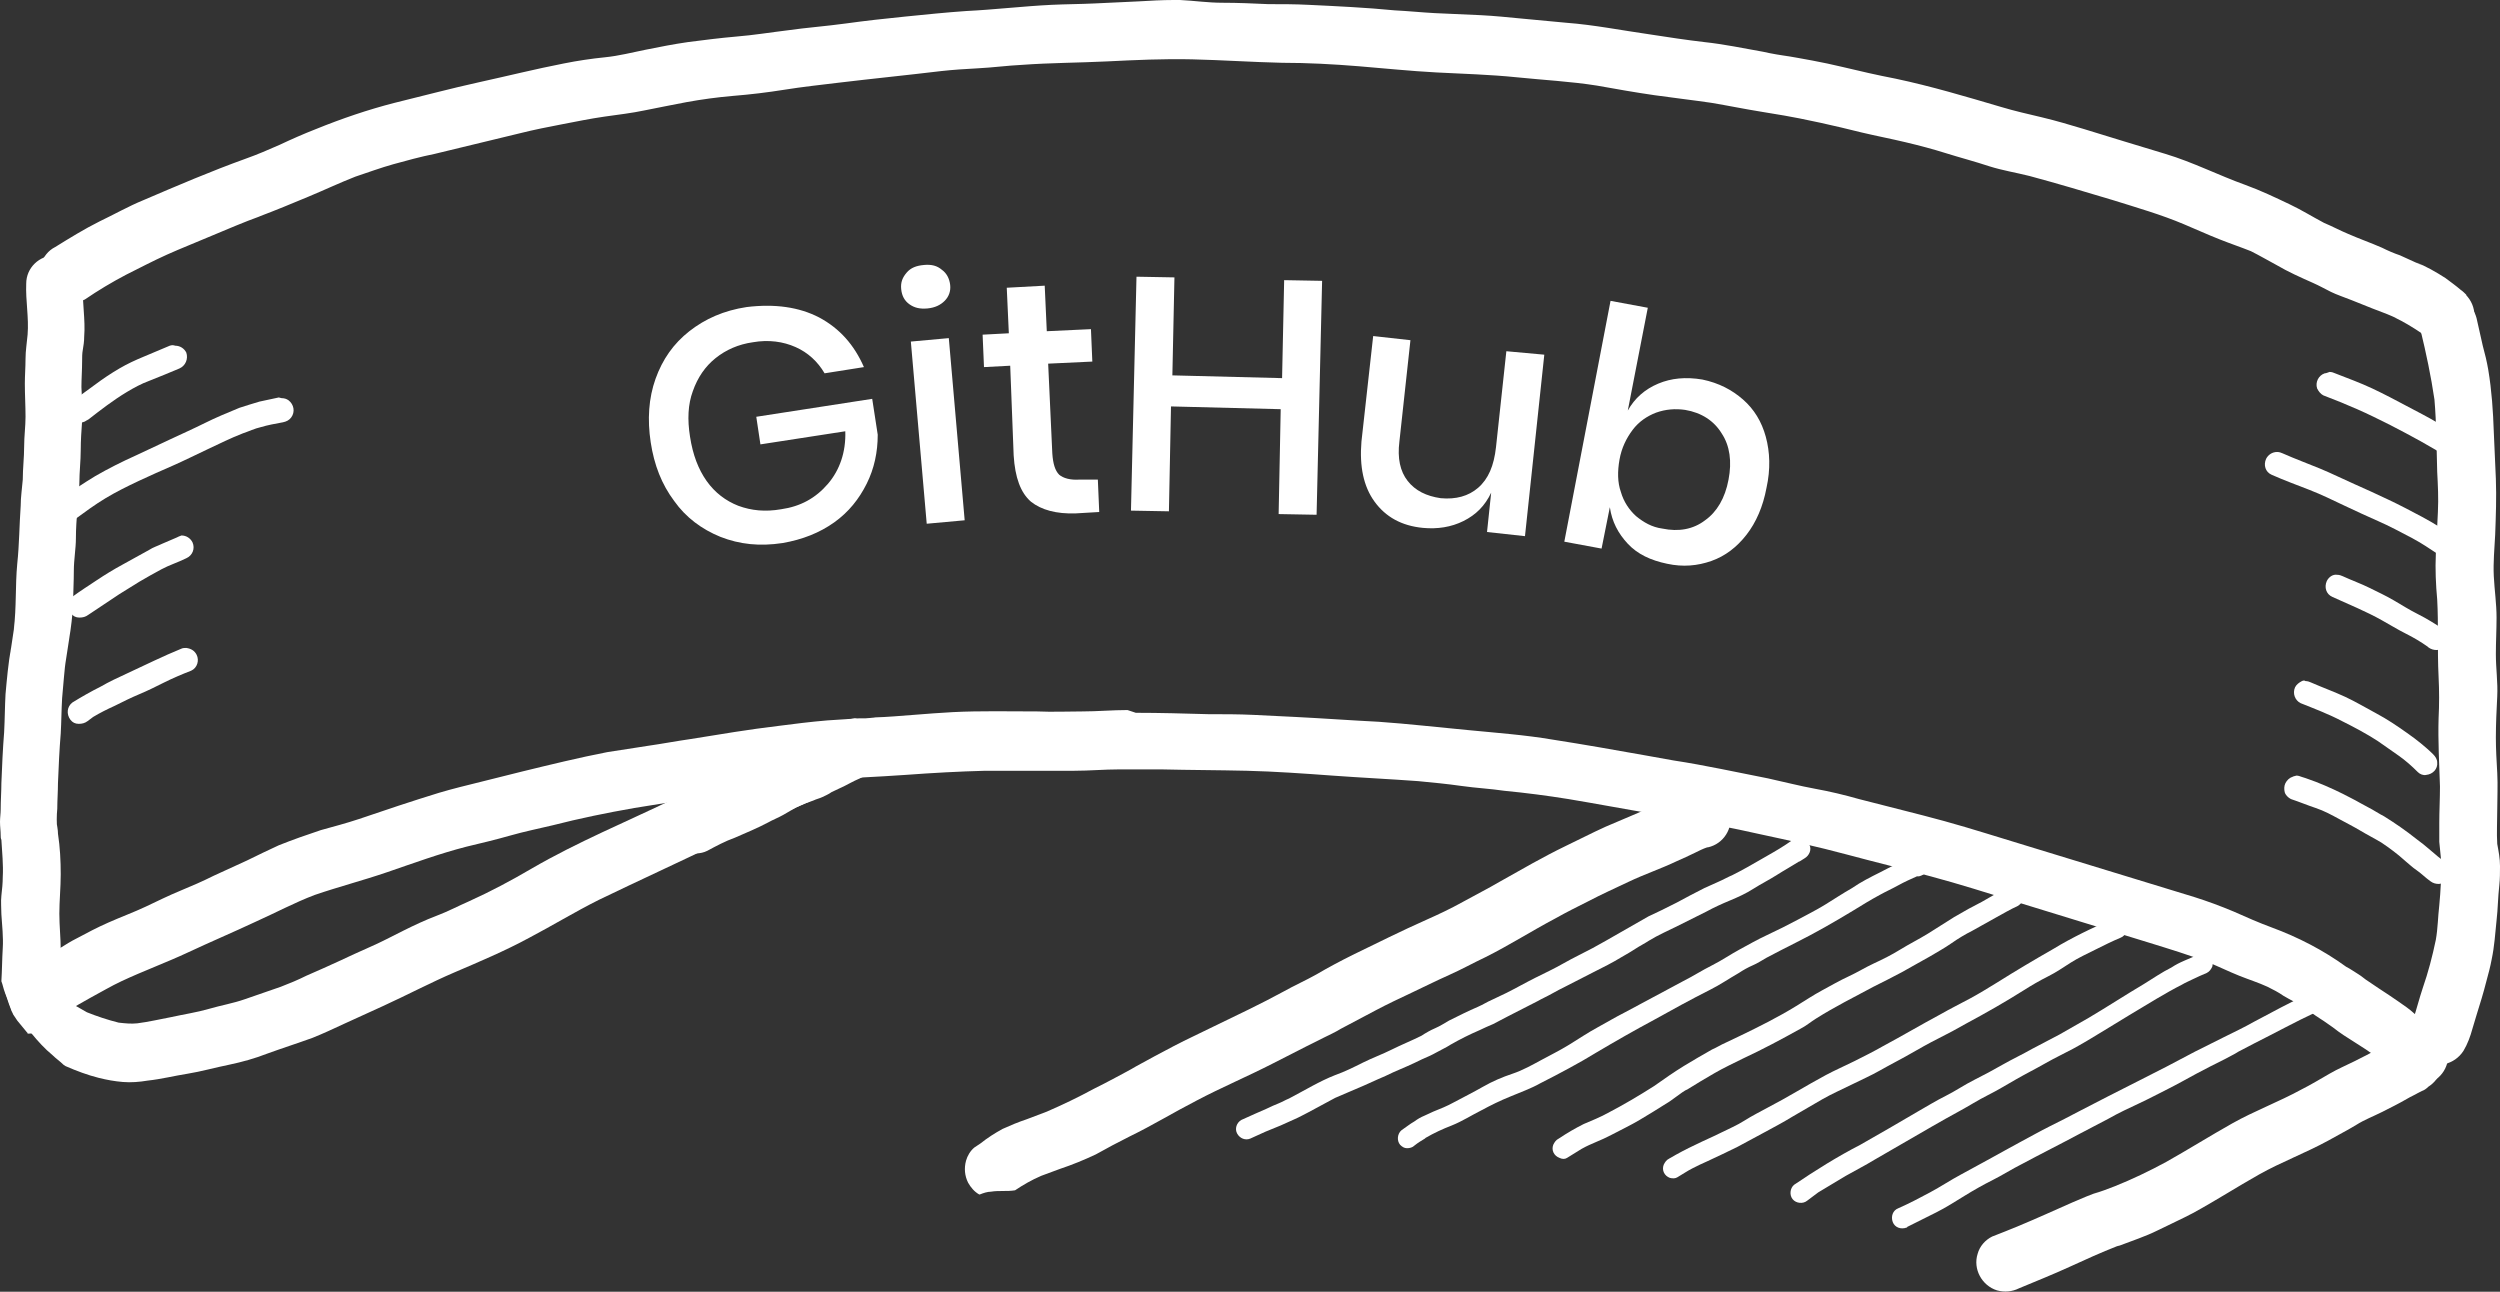 <?xml version="1.0" encoding="utf-8"?>
<!-- Generator: Adobe Illustrator 24.1.3, SVG Export Plug-In . SVG Version: 6.00 Build 0)  -->
<svg version="1.1" id="Layer_1" xmlns="http://www.w3.org/2000/svg" xmlns:xlink="http://www.w3.org/1999/xlink" x="0px" y="0px"
	 viewBox="0 0 362.3 187.2" style="enable-background:new 0 0 362.3 187.2;" xml:space="preserve">
<rect x="0" y="0" width="362.3" height="187.2" fill="#333333" stroke="none"/>
<style type="text/css">
	.st0{fill:#FFFFFF;}
</style>
<g id="Layer_2_1_">
	<g id="Draw_Layer">
		<path class="st0" d="M347.9,150.3c-0.2,0.1-0.5,0.3-0.7,0.4c-0.3,0.1-0.6,0.2-0.9,0.4c-0.5,0.2-1,0.5-1.5,0.8
			c-1.2,0.7-2.4,1.3-3.6,1.9s-2.4,1.1-3.6,1.8c-1.4,0.8-2.7,1.6-4.1,2.3c-3.3,1.8-6.8,3.1-10,4.9s-6.4,3.8-9.6,5.6
			c-2.4,1.3-4.9,2.5-7.4,3.5c-1,0.4-2.1,0.8-3.1,1.1l1-0.4c-2.7,1-5.3,2.2-8,3.4s-5.1,2.2-7.7,3.2c-1,0.5-1.8,1.4-2.1,2.5
			c-0.7,2.2,0.6,4.6,2.8,5.3c0,0,0,0,0,0c1.1,0.3,2.2,0.2,3.2-0.3c2.4-1,4.9-2,7.3-3.1s4.6-2.1,6.9-3l0.4-0.1
			c1.8-0.7,3.7-1.3,5.5-2.2s3.4-1.6,5.1-2.5c3.3-1.8,6.4-3.8,9.6-5.6s6.7-3.1,10-4.9c1.4-0.8,2.8-1.5,4.1-2.3
			c1.1-0.7,2.4-1.2,3.6-1.8s2.6-1.3,3.8-2c0.5-0.3,1-0.5,1.5-0.8l0.6-0.3c0.3-0.1,0.6-0.3,0.9-0.6c1.9-1.2,2.6-3.6,1.6-5.6
			c-0.7-1.4-2.2-2.2-3.8-2.2C349.2,149.8,348.5,150,347.9,150.3L347.9,150.3z"/>
		<path class="st0" d="M163.4,102.9c-2.2,0-4.4,0.2-6.5,0.2s-4.4,0.1-6.6,0c-4.1,0-8.2-0.1-12.2,0.1c-3.8,0.2-7.6,0.6-11.4,0.8
			c-0.4,0-0.8,0.1-1.2,0.1c-0.3,0-0.7,0-1,0c-1.5,0.1-3,0.2-4.6,0.3c-2.4,0.2-4.8,0.5-7.1,0.8c-4.2,0.5-8.4,1.2-12.7,1.9
			c-2.1,0.3-4.2,0.7-6.3,1c-1.9,0.3-3.9,0.6-5.8,0.9c-4.1,0.8-8.2,1.8-12.3,2.8c-2,0.5-4,1-6,1.5s-4.1,1-6.1,1.6
			c-3.9,1.2-7.8,2.5-11.6,3.8c-1.8,0.6-3.7,1.1-5.5,1.6c-2.1,0.7-4.1,1.4-6.1,2.2c-1.5,0.7-3,1.4-4.6,2.2l-4.8,2.2
			c-1.6,0.8-3.2,1.5-4.9,2.2s-3.3,1.5-5,2.3s-3.6,1.5-5.4,2.3c-1.6,0.7-3.1,1.5-4.6,2.3c-0.8,0.4-1.6,0.9-2.4,1.4s-1.4,0.8-2.1,1.2
			c-1.8,1.1-3.5,2.5-5.2,3.7c-0.3,0.2-0.6,0.5-0.8,0.9c0.1,0.2,0.2,0.5,0.2,0.7c0.2,0.6,0.4,1.1,0.6,1.7c0.1,0.3,0.2,0.5,0.3,0.8
			s0.1,0.4,0.2,0.6c0.2,0.3,0.4,0.6,0.6,0.9c0.5,0.6,0.9,1.1,1.4,1.7l0.1,0.1v0.1l0,0c1.1,0,2.2-0.4,3-1.1l2.6-2
			c1.1-0.8,2.3-1.4,3.5-2.1c1.5-0.8,3-1.7,4.5-2.4c3.2-1.5,6.5-2.7,9.7-4.2s6.5-2.9,9.7-4.4c2.9-1.3,5.7-2.8,8.6-3.9
			c3.5-1.2,7-2.1,10.5-3.3c3.8-1.3,7.6-2.7,11.5-3.7c2.1-0.5,4.2-1,6.3-1.6s4.1-1,6.2-1.5c3.9-1,7.8-1.8,11.8-2.5
			c9-1.4,18.1-3.1,27.2-4c4-0.4,8-0.5,12.1-0.8s7.7-0.5,11.6-0.6c1.8,0,3.7,0,5.5,0c2.4,0,4.9,0,7.4,0c2.2,0,4.3-0.2,6.5-0.2
			s4.1,0,6.1,0c4.1,0.1,8.3,0.1,12.4,0.2c4.1,0.1,8.3,0.4,12.4,0.7s8.3,0.5,12.4,0.8c2.1,0.2,4.2,0.4,6.3,0.7s4.2,0.4,6.2,0.7
			c3.1,0.3,6.2,0.7,9.3,1.2c4.2,0.7,8.4,1.5,12.6,2.2l2.9,0.5h0.1h0.1c4,0.7,8.1,1.5,12.1,2.4c4.2,0.9,8.3,1.8,12.4,2.9
			s8.2,2.1,12.3,3.2s8.2,2.4,12.4,3.7l19.2,5.9c2.9,0.9,5.9,1.8,8.7,2.9c1.5,0.6,2.9,1.3,4.4,1.9s2.8,1,4.1,1.6
			c0.8,0.4,1.6,0.8,2.3,1.3c1,0.6,2.1,1.1,3.1,1.8c0.8,0.5,1.4,1,2.2,1.5s1.3,0.9,1.9,1.3c2,1.6,4.3,2.7,6.3,4.3
			c0.2,0.2,0.5,0.4,0.7,0.7c0.5,0.5,1,0.9,1.6,1.3l0.3,0.3c0.4,0.4,0.8,0.7,1.3,1c1,0.6,2.1,0.8,3.2,0.6c2.3-0.5,3.7-2.8,3.2-5.1
			c-0.3-1-0.9-1.9-1.8-2.5c-0.3-0.4-0.7-0.7-1.1-1c-0.2-0.1-0.3-0.2-0.5-0.4c-0.1-0.2-0.3-0.3-0.5-0.4c-0.7-0.6-1.3-1.2-2-1.7
			s-1.7-1.2-2.6-1.8s-2-1.3-3-2c-0.5-0.3-0.9-0.7-1.4-1s-1.2-0.8-1.8-1.1c-3.3-2.4-7-4.3-10.8-5.7c-1.9-0.7-3.7-1.5-5.5-2.3
			c-1.9-0.8-3.8-1.5-5.7-2.1l-24.2-7.4c-4-1.2-8-2.5-12-3.6s-8.2-2.1-12.4-3.2c-2.1-0.6-4.2-1.1-6.4-1.5s-4.5-1-6.8-1.5
			c-4.6-0.9-9.1-1.9-13.7-2.6l-3.9-0.7c-4.5-0.8-9-1.6-13.5-2.3c-4.1-0.7-8.3-1-12.4-1.4c-4.3-0.4-8.6-0.9-12.9-1.2
			c-4-0.2-8.1-0.5-12.1-0.7c-2-0.1-4-0.2-6.1-0.3s-4.3-0.1-6.5-0.1c-3.5-0.1-7-0.2-10.5-0.2L163.4,102.9z M227.6,115.7l0.7,0.1
			L227.6,115.7z M243.4,118.4l0.7,0.1L243.4,118.4z"/>
		<path class="st0" d="M243,118.4L243,118.4z"/>
		<path class="st0" d="M3.8,41.1c-0.1,2.5,0.4,4.9,0.2,7.4c-0.1,1.2-0.3,2.3-0.3,3.5s-0.1,2.4-0.1,3.6c0,1.6,0.1,3.2,0.1,4.8
			c0,1.4-0.2,2.8-0.2,4.3c0,1.6-0.2,3.2-0.2,4.8C3.2,70.8,3,72,3,73.3c-0.2,2.8-0.2,5.6-0.5,8.4c-0.3,3.2-0.1,6.3-0.5,9.5l0.1-0.6
			c-0.2,1.3-0.4,2.7-0.6,4c0-0.2,0.1-0.4,0.1-0.7c-0.4,2.2-0.6,4.5-0.8,6.7c-0.1,1.8-0.1,3.6-0.2,5.5c-0.2,2.5-0.3,4.9-0.4,7.4
			c0,1.2-0.1,2.5-0.1,3.8c0,0.6-0.1,1.2-0.1,1.8c0,0.7,0.1,1.3,0.1,2c0,0.2,0,0.4,0.1,0.6c0.1,1.8,0.3,3.6,0.2,5.4
			c0,0.9-0.1,1.8-0.2,2.7s0,1.8,0,2.7c0.1,1.6,0.3,3.3,0.2,4.9s-0.1,3.2-0.2,4.8c0.2,0.5,0.3,1.1,0.5,1.6s0.4,1.1,0.6,1.7
			c0.1,0.3,0.2,0.5,0.3,0.8s0.1,0.3,0.2,0.4c0.7,0.5,1.5,0.8,2.4,0.9c1.1,0,2.2-0.4,3-1.1c0.8-0.8,1.3-1.9,1.4-3
			c0.2-1.9,0.2-3.9,0.2-5.8c0-1.8-0.2-3.5-0.2-5.3s0.2-3.8,0.2-5.7c0-2-0.1-3.9-0.4-5.9c0-0.5-0.1-1-0.2-1.6c0,0.4,0.1,0.7,0.1,1.1
			c-0.1-1-0.1-2.1,0-3.1c0-1.2,0.1-2.5,0.1-3.7c0.1-2.4,0.2-4.8,0.4-7.2c0.1-1.7,0.1-3.4,0.2-5.1c0.2-2,0.3-4,0.6-6
			c-0.1,0.3-0.1,0.6-0.1,0.8c0.2-1.3,0.4-2.6,0.6-3.9l-0.1,0.6c0.3-1.7,0.5-3.5,0.6-5.2c0-1.6,0.1-3.2,0.1-4.8s0.3-3.2,0.3-4.7
			c0-1.4,0.1-2.7,0.2-4.1s0.3-2.6,0.3-3.9c0-1.6,0.2-3.2,0.2-4.8c0-1.4,0.1-2.8,0.2-4.2c0-1.6,0-3.3-0.1-4.9c0-1.2,0.1-2.5,0.1-3.7
			c0-0.6,0-1.2,0.1-1.7c0.1-0.6,0.2-1.2,0.2-1.9c0.2-2.5-0.3-5-0.2-7.5c0-2.3-1.8-4.2-4.1-4.3H8C5.7,37,3.8,38.8,3.8,41.1L3.8,41.1z
			"/>
		<path class="st0" d="M165,0.2c-2.1,0.1-4.3,0.2-6.4,0.3s-4.1,0.1-6.2,0.2c-4.1,0.2-8.3,0.7-12.4,0.9c-2.9,0.2-5.8,0.5-8.8,0.8
			s-5.7,0.6-8.6,1s-5.7,0.6-8.5,1c-2.5,0.3-4.9,0.7-7.4,0.9c-2.3,0.2-4.7,0.5-7,0.8c-2.1,0.3-4.1,0.7-6.1,1.1s-3.9,0.9-5.9,1.1
			s-4,0.5-6,0.9c-4.1,0.8-8.1,1.8-12.2,2.7s-8.2,2-12.3,3c-3.9,1-7.7,2.3-11.4,3.8c-1.8,0.7-3.6,1.5-5.3,2.3c-1.6,0.7-3.2,1.4-4.9,2
			c-5,1.8-9.9,3.9-14.8,6c-2.2,0.9-4.3,2.1-6.4,3.1c-2.2,1.1-4.3,2.4-6.4,3.7c-1,0.5-1.7,1.4-2.1,2.5C5.5,40.6,6.7,43,9,43.7
			c1.1,0.3,2.3,0.2,3.3-0.3c1.9-1.3,3.9-2.5,6-3.6c2-1,3.9-2,5.9-2.9s4.3-1.8,6.4-2.7c2.4-1,4.7-2,7.2-2.9l-0.3,0.1
			c2.4-0.9,4.8-1.9,7.2-2.9s4.5-2,6.8-2.9c1.8-0.6,3.7-1.3,5.5-1.8s4-1.1,6-1.5c4.1-1,8.3-2,12.4-3c2-0.5,4-0.9,6.1-1.3
			s4-0.8,6.1-1.1s3.9-0.5,5.8-0.9s4.1-0.8,6.1-1.2c2.2-0.4,4.4-0.7,6.7-0.9c2.5-0.2,5-0.5,7.5-0.9s5.2-0.7,7.7-1
			c5-0.6,10-1.1,15-1.7c1.8-0.2,3.5-0.3,5.3-0.4c2.1-0.1,4.3-0.4,6.4-0.5c4.1-0.3,8.2-0.3,12.3-0.5s8.2-0.4,12.4-0.3
			c4.3,0.1,8.6,0.4,13,0.5c3.7,0,7.4,0.2,11.1,0.5s7.5,0.7,11.3,0.9s7.7,0.3,11.6,0.7s7.8,0.6,11.6,1.2c2.8,0.5,5.6,1,8.4,1.4
			s5.5,0.7,8.2,1.1c2.4,0.4,4.8,0.9,7.3,1.3l-1.2-0.2l4.8,0.8l-1.1-0.2c4,0.7,8,1.6,12,2.6c2.1,0.5,4.2,0.9,6.3,1.4s4,1,5.9,1.6
			s4.2,1.2,6.3,1.9c1.9,0.6,3.8,0.9,5.8,1.4c4.1,1.1,8.1,2.3,12.1,3.5c3.5,1.1,7,2.1,10.3,3.5c1.7,0.7,3.4,1.5,5.2,2.2
			c1.5,0.6,3,1.1,4.5,1.7c1.2,0.6,2.4,1.3,3.7,2c1.7,1,3.5,1.8,5.3,2.6c0.9,0.4,1.8,0.9,2.6,1.3s2,0.8,3,1.2s2,0.8,3,1.2
			s1.9,0.7,2.8,1.1l0.9,0.4l-0.5-0.2c1.3,0.6,2.6,1.4,3.8,2.2l0.6,0.5l-0.4-0.3l0.1,0.1c1.5,1.8,4.2,2,6,0.5s2-4.2,0.5-6
			c-0.1-0.1-0.2-0.2-0.2-0.3c-0.2-0.2-0.5-0.5-0.8-0.7c-0.7-0.6-1.4-1.1-2.2-1.7c-1.4-0.9-2.8-1.7-4.3-2.3l1,0.5
			c-1.1-0.5-2.2-1-3.3-1.5c-0.9-0.3-1.8-0.7-2.6-1.1c-1.6-0.7-3.3-1.3-4.9-2c-1.2-0.5-2.3-1.1-3.5-1.6c-1.7-0.9-3.3-1.9-5-2.7
			c-2.1-1-4.2-2-6.4-2.8c-3.9-1.4-7.6-3.3-11.6-4.5s-7.9-2.4-11.8-3.6c-2-0.6-4-1.2-6.1-1.7s-3.9-0.9-5.9-1.5
			c-5.1-1.5-10.1-3-15.3-4.1c-2.6-0.5-5.2-1.1-7.7-1.7c-2.9-0.7-5.8-1.2-8.7-1.7l1.1,0.2c-1.3-0.2-2.6-0.4-3.9-0.7
			c-2.8-0.5-5.7-1.1-8.5-1.4c-2.6-0.3-5.2-0.7-7.8-1.1C235,4.4,231,3.6,227,3.3c-2.1-0.2-4.3-0.4-6.4-0.6s-4-0.4-6-0.5
			c-2.2-0.1-4.5-0.2-6.7-0.3c-1.9-0.1-3.8-0.3-5.8-0.4c-4.1-0.4-8.3-0.6-12.5-0.8c-1.9-0.1-3.9-0.1-5.8-0.1
			c-2.2-0.1-4.4-0.2-6.6-0.2S173.1,0.1,171,0h-0.9C168.4,0,166.7,0.1,165,0.2L165,0.2z M350.7,48.2L350.7,48.2L350.7,48.2z"/>
		<path class="st0" d="M354,42.8c-2.3,0.6-3.7,2.8-3.2,5.1c0.8,3.3,1.5,6.6,2,10c0.3,3.5,0.3,7,0.4,10.5c0.1,1.9,0.2,3.8,0.1,5.8
			s-0.2,4-0.3,6.1c-0.1,2.2,0,4.4,0.2,6.6c0.1,1.8,0.1,3.6,0.1,5.4s0,3.8,0.1,5.8c0.1,2,0.1,4,0,6c-0.1,3.3,0.1,6.6,0.2,9.9
			c0,1.8-0.1,3.5-0.1,5.3c0,0.9,0,1.8,0,2.7c0.1,1,0.2,2,0.3,3c0,2.1-0.1,4.1-0.3,6.2c-0.2,1.7-0.2,3.3-0.5,5
			c-0.5,2.4-1.1,4.7-1.9,7c-0.5,1.5-0.9,3.1-1.4,4.6c-1.2,2-0.6,4.6,1.4,5.9c2,1.2,4.6,0.6,5.9-1.4c0.6-1,1-2.1,1.3-3.2
			c0.2-0.7,0.4-1.3,0.6-2c0.5-1.6,1-3.2,1.4-4.8c0.3-1.1,0.6-2.2,0.8-3.3c0.4-1.9,0.5-3.7,0.7-5.6c0.2-1.7,0.2-3.4,0.4-5.1
			c0.1-0.9,0.1-1.9,0.1-2.8c0-1.1-0.2-2.1-0.4-3.2c-0.1-1.6,0-3.2,0-4.9c0-1.8,0.1-3.6,0-5.4s-0.2-3.4-0.2-5.1c0-2,0.1-4,0.2-6
			s-0.2-4-0.2-6.1c0-1.8,0.1-3.5,0.1-5.3c0-2-0.3-4-0.4-6s0.1-4,0.2-6c0.1-2.7,0.2-5.4,0.1-8.1c-0.1-2.3-0.2-4.5-0.3-6.8
			c-0.1-3-0.3-6-0.8-9c-0.2-1.2-0.5-2.4-0.8-3.5c-0.3-1.3-0.6-2.7-0.9-4c-0.5-1.9-2.2-3.3-4.2-3.3C354.6,42.8,354.2,42.9,354,42.8
			L354,42.8z"/>
		<path class="st0" d="M245.5,114.2c-1.4,0.4-2.8,1-4.1,1.8c-1.3,0.6-2.6,1.2-4,1.8c-1.6,0.7-3.1,1.3-4.7,2c-2,0.9-3.9,1.9-5.8,2.8
			c-3.3,1.6-6.4,3.4-9.6,5.2c-1.7,1-3.5,1.9-5.3,2.9s-3.5,1.8-5.3,2.6c-3.6,1.6-7.2,3.4-10.7,5.1c-1.8,0.9-3.5,1.8-5.2,2.8
			c-1.6,0.9-3.2,1.6-4.8,2.5c-3.3,1.8-6.7,3.4-10,5c-2,1-4,1.9-5.9,2.9s-3.6,1.9-5.4,2.9c-1,0.6-2,1.1-3.1,1.7s-2.1,1.1-3.1,1.6
			c-2.2,1.2-4.5,2.3-6.8,3.3l-2.9,1.1c-1.2,0.4-2.4,0.9-3.5,1.4c-1.1,0.6-2.2,1.3-3.2,2.1c-0.3,0.2-0.6,0.4-0.9,0.6
			c-0.6,0.5-1,1.2-1.2,1.9c-0.3,1.1-0.2,2.2,0.3,3.2c0.4,0.7,0.9,1.3,1.6,1.7h0.1c0.5-0.2,1.1-0.4,1.6-0.4c0.6-0.1,1.2-0.1,1.8-0.1
			h-0.1c0.6,0,1.2,0,1.8-0.1c1.2-0.8,2.4-1.5,3.8-2.1l2.7-1c1.8-0.6,3.5-1.3,5.2-2.1c1.6-0.9,3.3-1.8,4.9-2.6
			c3.3-1.6,6.4-3.5,9.7-5.2c3.6-1.9,7.4-3.5,11.1-5.4l4.9-2.5c0.8-0.4,1.6-0.8,2.4-1.2s1.7-0.8,2.5-1.3l5.1-2.7
			c1.7-0.9,3.4-1.7,5.1-2.5s3.7-1.8,5.5-2.6s3.6-1.8,5.3-2.6c3.4-1.7,6.7-3.8,10.1-5.6c1.6-0.9,3.2-1.7,4.8-2.5
			c1.9-1,3.9-1.9,5.8-2.8c2.3-1.1,4.7-1.9,7-3c0.9-0.4,1.8-0.8,2.6-1.2c0.6-0.3,1.2-0.6,1.8-0.8h0.1c2.3-0.5,3.7-2.8,3.2-5
			c-0.4-2-2.2-3.4-4.3-3.3c-0.3,0-0.6,0-0.9,0.1L245.5,114.2z M150.7,170.6l-0.8,0.3L150.7,170.6z"/>
		<path class="st0" d="M114.5,107.9c-1,0.6-2,1.1-3.1,1.5c-1.4,0.6-2.8,1.2-4.1,1.9c-1.6,0.7-3.1,1.3-4.7,2.1s-3.2,1.5-4.8,2.3
			c-7,3.4-14.1,6.3-20.8,10.2c-2.9,1.7-5.9,3.3-9,4.7c-1.6,0.7-3.1,1.5-4.7,2.1s-3.3,1.4-4.9,2.2s-3.1,1.6-4.7,2.3s-3.1,1.4-4.6,2.1
			s-3.1,1.4-4.7,2.1c-1.2,0.6-2.4,1.1-3.7,1.6l-5.2,1.8c-1.7,0.6-3.5,0.9-5.2,1.4s-3.7,0.8-5.5,1.2c-1.6,0.3-3.3,0.7-4.9,0.9
			c-0.9,0.1-1.8,0-2.7-0.1c-1.6-0.4-3.1-0.9-4.6-1.5c-0.5-0.3-0.9-0.5-1.4-0.8s-1-0.5-1.4-0.8s-0.7-0.8-1.1-1.2
			c-0.7-0.7-1.3-1.5-2-2.2c-1.6-1.7-4.3-1.8-6-0.3l-0.3,0.3c0,0.1,0.1,0.2,0.1,0.3c0.2,0.6,0.4,1.2,0.6,1.7s0.4,1.1,0.6,1.7
			c0.1,0.3,0.2,0.5,0.3,0.8s0.1,0.4,0.2,0.6c0.2,0.3,0.4,0.6,0.6,0.9c0.5,0.6,0.9,1.1,1.4,1.7l0.1,0.1l0.3,0.3
			c0.9,1.1,1.9,2.2,3,3.1c0.5,0.5,1.1,0.9,1.6,1.4l0.3,0.2c1.6,0.7,3.2,1.3,4.8,1.7c1.2,0.3,2.3,0.5,3.5,0.6c1.2,0.1,2.4,0,3.6-0.2
			c1.9-0.2,3.9-0.7,5.8-1s4-0.9,6-1.3c1.9-0.4,3.7-0.9,5.5-1.6c2.2-0.8,4.4-1.5,6.6-2.3c1.5-0.6,3-1.3,4.5-2l5.7-2.6
			c3.5-1.6,6.9-3.4,10.4-4.9c3.5-1.5,7.3-3.1,10.8-5c1.7-0.9,3.3-1.8,4.9-2.7s3.4-1.9,5.2-2.8c5.8-2.8,11.7-5.5,17.5-8.3
			c1.4-0.7,2.7-1.4,4.2-2s2.7-1.2,4-1.8s2.4-1.1,3.6-1.6c0.9-0.4,1.8-0.8,2.7-1.3c1-0.5,1.7-1.4,2.1-2.5c0.3-1.1,0.2-2.2-0.3-3.2
			c-0.8-1.4-2.2-2.3-3.8-2.3C115.7,107.5,115.1,107.6,114.5,107.9L114.5,107.9z"/>
		<path class="st0" d="M126.9,104c-0.5,0.1-1,0.1-1.5,0.2c-0.4,0-0.7,0-1.1,0c-0.1,0-0.3-0.1-0.4-0.1l-0.6,0.1h-0.3
			c-0.7,0.3-1.5,0.7-2.2,1s-1.4,0.8-2.1,1.1c-0.3,0.2-0.7,0.3-1,0.4c-0.5,0.2-0.9,0.5-1.4,0.8c-1.4,0.8-3.1,1.1-4.5,1.9l-1.8,1
			c-0.7,0.4-1.5,0.7-2.2,1.1c-1.5,0.8-3.1,1.4-4.7,2.1c-1.4,0.6-2.7,1.2-4,1.9c-1,0.5-1.8,1.3-2.2,2.3c-0.9,2.1,0.1,4.6,2.3,5.5
			c1.1,0.5,2.3,0.5,3.3,0c1.3-0.7,2.6-1.4,4-1.9c1.6-0.7,3.3-1.4,4.8-2.2c0.7-0.4,1.5-0.7,2.2-1.1s1.2-0.7,1.9-1.1
			c0.8-0.4,1.6-0.7,2.5-1c0.4-0.2,0.9-0.3,1.3-0.5c0.4-0.2,0.9-0.4,1.3-0.7c0.6-0.3,1.3-0.6,1.9-0.9s1.3-0.7,2-1
			c1-0.5,2.1-1,3.2-1.4c2.1-0.9,3.1-3.4,2.2-5.6c-0.3-0.8-0.9-1.5-1.7-1.9L126.9,104L126.9,104z"/>
		<path class="st0" d="M260.2,121.5c-0.5,0.3-1,0.6-1.4,0.9c-1.2,0.8-2.5,1.5-3.7,2.2s-2.6,1.5-4,2.2c-0.7,0.3-1.4,0.7-2.1,1
			c-0.7,0.3-1.3,0.6-2,0.9c-1.4,0.7-2.7,1.4-4,2.1l-2.2,1.1c-0.6,0.3-1.3,0.6-1.9,0.9c-1.4,0.8-2.8,1.6-4.2,2.4s-2.6,1.5-3.9,2.2
			s-2.8,1.4-4.2,2.2s-2.7,1.4-4.1,2.1s-2.8,1.5-4.2,2.2l-2.1,1c-0.7,0.3-1.3,0.7-2,1c-1.4,0.6-2.8,1.3-4.2,2c-0.7,0.4-1.3,0.8-2,1.1
			s-1.4,0.7-2,1.1c-1.4,0.7-2.9,1.3-4.3,2s-2.8,1.2-4.2,1.9s-2.6,1.3-4,1.8c-2.3,0.9-4.4,2.2-6.7,3.4c-0.5,0.2-1,0.5-1.5,0.7
			s-1.2,0.5-1.8,0.8l-1.6,0.7c-0.7,0.3-1.3,0.6-2,0.9c-0.7,0.4-1,1.3-0.6,2c0.4,0.7,1.2,1,1.9,0.7c0.7-0.3,1.5-0.7,2.2-1l2.2-0.9
			c0.7-0.3,1.3-0.6,2-0.9s1.4-0.7,2-1c1.3-0.7,2.6-1.4,3.9-2.1c0.7-0.3,1.4-0.6,2.1-0.9l2.1-0.9c0.7-0.3,1.3-0.6,2-0.9
			s1.4-0.6,2.2-1c1.4-0.6,2.8-1.2,4.2-1.9c0.7-0.3,1.4-0.6,2.1-1s1.4-0.7,2-1.1c1.4-0.8,2.8-1.5,4.2-2.1c0.6-0.3,1.3-0.6,2-0.9
			l2.1-1.1c1.4-0.7,2.9-1.5,4.3-2.2c0.7-0.4,1.4-0.7,2.1-1.1s1.3-0.7,1.9-1l4.1-2.1c1.4-0.7,2.8-1.4,4.1-2.2c0.7-0.4,1.4-0.8,2-1.2
			s1.4-0.8,2-1.2c1.3-0.8,2.7-1.4,4.1-2.1s2.8-1.4,4.2-2.1c1.1-0.6,2.2-1.1,3.4-1.6s2.3-1,3.4-1.7s2.3-1.3,3.4-2s2.2-1.3,3.3-2
			l-0.1,0.1c0.3-0.2,0.5-0.3,0.8-0.5c0.7-0.4,1.1-1.3,0.7-2c0,0,0,0,0,0c-0.3-0.5-0.8-0.9-1.4-0.9c-0.2,0-0.4,0.1-0.6,0.2
			L260.2,121.5z"/>
		<path class="st0" d="M277.2,124.4c-0.4,0-0.8,0.2-1.2,0.3l-0.5,0.2l-1,0.5c-0.7,0.3-1.4,0.7-2,1c-1.4,0.7-2.8,1.4-4.1,2.3
			c-1.4,0.8-2.6,1.6-3.9,2.4s-2.7,1.5-4,2.2s-2.9,1.5-4.4,2.2s-2.7,1.4-4,2.1s-2.6,1.6-4,2.3s-2.8,1.6-4.2,2.3
			c-2.8,1.5-5.6,3-8.4,4.5c-1.4,0.7-2.7,1.5-4,2.2s-2.8,1.7-4.1,2.5s-2.7,1.5-4,2.2s-2.7,1.5-4.2,2s-2.9,1.1-4.3,1.9
			s-2.8,1.5-4.3,2.3c-0.9,0.5-1.9,0.9-2.9,1.3c-0.4,0.2-0.9,0.4-1.3,0.6c-0.5,0.2-1,0.5-1.4,0.8l0,0c-0.7,0.4-1.3,0.9-1.9,1.3
			c-0.6,0.5-0.7,1.5-0.2,2.1c0.3,0.3,0.6,0.5,1,0.5c0.4,0,0.8-0.1,1.1-0.4c0.5-0.4,1-0.7,1.5-1l0.1-0.1c1.2-0.7,2.5-1.3,3.8-1.8
			c1.5-0.6,2.9-1.5,4.3-2.2c1.3-0.7,2.7-1.4,4.2-2c0.7-0.3,1.5-0.6,2.2-0.9s1.4-0.6,2.1-1c1.4-0.7,2.9-1.5,4.2-2.2s2.7-1.5,4-2.3
			c2.7-1.6,5.5-3.2,8.3-4.7c1.3-0.7,2.7-1.5,4-2.2s2.8-1.5,4.2-2.2s2.7-1.6,4.1-2.4c0.6-0.4,1.3-0.8,2-1.1s1.3-0.7,2-1.1
			c2.8-1.5,5.6-2.8,8.4-4.4c1.4-0.8,2.8-1.6,4.1-2.4s2.6-1.6,3.9-2.3c0.9-0.5,1.8-0.9,2.7-1.4s1.8-0.9,2.7-1.3c0.1,0,0.2,0,0.3,0
			c0.4-0.1,0.8-0.3,1-0.6c0.2-0.3,0.3-0.7,0.2-1.1c-0.1-0.4-0.3-0.8-0.6-1c-0.3-0.2-0.6-0.3-0.9-0.2L277.2,124.4z M204.4,162.9
			l0.3-0.2L204.4,162.9z"/>
		<path class="st0" d="M291.3,128.5c-1.4,0.6-2.7,1.4-4.1,2.2l-1.9,1c-0.7,0.4-1.4,0.8-2.1,1.2c-1.3,0.8-2.5,1.6-3.8,2.4
			s-2.7,1.5-4,2.3s-2.5,1.4-3.8,2s-2.4,1.3-3.7,1.9s-2.5,1.3-3.8,2s-2.5,1.5-3.8,2.3c-2.6,1.6-5.4,3-8.1,4.3l-2.1,1
			c-0.7,0.3-1.3,0.7-2,1c-1.4,0.8-2.8,1.6-4.1,2.4s-2.9,1.9-4.3,2.9c-2.2,1.4-4.4,2.7-6.7,3.9c-1.1,0.6-2.3,1.1-3.5,1.6
			c-1.2,0.6-2.4,1.3-3.6,2.1c-0.4,0.2-0.6,0.5-0.8,0.9c-0.3,0.8,0.1,1.6,0.9,1.9c0.4,0.2,0.8,0.2,1.1,0l2.1-1.3
			c0.7-0.4,1.4-0.7,2.1-1c1.5-0.6,2.9-1.4,4.3-2.1s2.7-1.5,4-2.3c0.8-0.5,1.6-1,2.4-1.5c0.6-0.4,1.2-0.9,1.8-1.3
			c0.2-0.1,0.4-0.3,0.7-0.4c1.3-0.8,2.6-1.6,4-2.4s2.7-1.4,4.1-2.1c2.8-1.3,5.6-2.8,8.3-4.3c0.8-0.4,1.5-1,2.3-1.5
			c2.7-1.7,5.5-3.1,8.3-4.6c1.4-0.7,2.8-1.4,4.1-2.1s2.8-1.6,4.1-2.3c1-0.6,2.1-1.2,3.1-1.9s2-1.3,3-1.8l3.4-1.9
			c1.1-0.6,2.1-1.2,3.2-1.7c0.7-0.4,1.1-1.3,0.7-2c-0.3-0.5-0.8-0.8-1.3-0.8C291.7,128.3,291.4,128.4,291.3,128.5L291.3,128.5z
			 M263.2,147.5L263.2,147.5L263.2,147.5z M244.5,157.8l-0.2,0.1L244.5,157.8z"/>
		<path class="st0" d="M306,133.2c-1.4,0.7-2.8,1.3-4.2,2s-2.9,1.5-4.2,2.3c-2.8,1.6-5.5,3.2-8.2,4.9c-1.3,0.8-2.6,1.6-3.9,2.3
			s-2.9,1.5-4.3,2.3c-2.8,1.5-5.5,3.1-8.3,4.6c-1.4,0.8-2.8,1.5-4.2,2.2s-2.8,1.3-4.1,2c-2.8,1.5-5.5,3.2-8.4,4.7
			c-1.1,0.6-2.3,1.2-3.4,1.9s-2.3,1.2-3.5,1.8s-2.4,1.1-3.6,1.7c-1.3,0.6-2.6,1.3-3.8,2c-0.4,0.2-0.6,0.5-0.8,0.9
			c-0.3,0.8,0.1,1.6,0.9,1.9c0.4,0.1,0.8,0.1,1.1-0.1c0.7-0.4,1.4-0.9,2.2-1.3s1.4-0.7,2.1-1c1.5-0.7,3-1.4,4.4-2.1
			c1.3-0.7,2.6-1.4,3.9-2.1c1.3-0.7,2.8-1.5,4.1-2.3l4.3-2.5c1.4-0.8,2.8-1.4,4.2-2.1s2.8-1.3,4.2-2.1s2.8-1.5,4.2-2.3
			s2.8-1.6,4.2-2.3s2.7-1.4,4.1-2.2c2.8-1.5,5.6-3.1,8.3-4.8c1.1-0.7,2.3-1.4,3.5-2s2.2-1.3,3.3-2s2.4-1.3,3.6-1.9s2.4-1.2,3.6-1.7
			c0.8-0.3,1.1-1.2,0.7-2c-0.2-0.5-0.8-0.9-1.4-0.9C306.4,133.1,306.2,133.1,306,133.2L306,133.2z"/>
		<path class="st0" d="M318.7,138.3c-0.7,0.3-1.4,0.6-2.1,0.9s-1.3,0.6-1.9,1c-1.4,0.7-2.7,1.6-4,2.4c-2.7,1.6-5.3,3.3-8,4.9
			c-1.4,0.8-2.8,1.6-4.2,2.4l-4,2.1c-1.4,0.8-2.9,1.5-4.3,2.3s-2.7,1.5-4.1,2.2s-2.7,1.6-4.1,2.3s-2.7,1.5-4.1,2.3
			c-2.7,1.6-5.5,3.2-8.3,4.8c-3.3,1.7-6.5,3.7-9.6,5.8c-0.6,0.5-0.7,1.5-0.2,2.1c0.5,0.6,1.5,0.7,2.1,0.2c0.5-0.4,1.1-0.8,1.6-1.2
			c1.3-0.8,2.7-1.6,4-2.4c1.4-0.8,2.8-1.5,4.1-2.3l8.3-4.8c1.4-0.8,2.8-1.6,4.1-2.3s2.7-1.6,4.1-2.3s2.7-1.5,4.1-2.3
			s2.8-1.5,4.2-2.3s2.7-1.4,4-2.1s2.8-1.6,4.1-2.4s2.8-1.7,4.1-2.5s2.7-1.6,4-2.4c1.2-0.7,2.4-1.4,3.6-2c0.5-0.3,1-0.5,1.6-0.8
			s1.3-0.6,2-0.9c0.4-0.2,0.6-0.5,0.8-0.9c0.1-0.4,0.1-0.8-0.1-1.1c-0.2-0.4-0.5-0.6-0.9-0.8c-0.1-0.1-0.3-0.1-0.5-0.1
			c-0.2,0-0.5,0.1-0.7,0.1L318.7,138.3z"/>
		<path class="st0" d="M334.7,144c-2.8,1.2-5.4,2.7-8.1,4.1c-1.4,0.8-2.9,1.5-4.3,2.2s-2.8,1.4-4.2,2.1c-2.8,1.5-5.5,2.9-8.3,4.3
			s-5.7,2.9-8.6,4.4c-1.3,0.7-2.7,1.4-4.1,2.1s-3,1.6-4.5,2.4s-2.7,1.5-4,2.2s-2.9,1.6-4.4,2.4s-3,1.8-4.5,2.6s-3,1.6-4.6,2.3
			c-0.8,0.3-1.1,1.2-0.8,2s1.2,1.1,2,0.8c0,0,0.1,0,0.1-0.1c1.4-0.7,2.8-1.4,4.2-2.1s2.8-1.6,4.1-2.4s2.7-1.6,4.1-2.3
			s2.8-1.6,4.2-2.3c2.8-1.5,5.6-2.9,8.4-4.4l4.2-2.2c1.4-0.8,2.9-1.5,4.4-2.2s2.8-1.4,4.2-2.1s2.8-1.5,4.1-2.2s2.7-1.4,4.1-2.1
			c0.7-0.4,1.4-0.7,2-1.1l2.3-1.2c3-1.5,5.9-3.1,8.9-4.5c0.7-0.3,1.1-1.2,0.7-2c0,0,0,0,0,0c-0.2-0.5-0.8-0.9-1.4-0.9
			C335.1,143.9,334.9,143.9,334.7,144L334.7,144z"/>
		<path class="st0" d="M24.6,50.1l-3.8,1.6c-1.2,0.5-2.3,1-3.5,1.7c-1.2,0.7-2.4,1.5-3.6,2.4s-2.1,1.5-3.1,2.3
			c-0.8,0.6-1,1.6-0.4,2.4c0.6,0.8,1.6,1,2.4,0.4c0.1,0,0.1-0.1,0.2-0.1c1.8-1.4,3.6-2.8,5.6-4c1-0.6,2.1-1.2,3.2-1.6
			c1.5-0.6,3-1.2,4.4-1.8c0.9-0.4,1.3-1.4,1-2.3c-0.3-0.6-0.9-1-1.6-1C25.1,50,24.9,50,24.6,50.1L24.6,50.1z M18.3,56.8l-0.1,0.1
			L18.3,56.8z"/>
		<path class="st0" d="M40.4,57.6c-0.9,0.2-1.9,0.4-2.8,0.6c-1,0.3-2,0.6-2.9,0.9c-1.7,0.7-3.4,1.4-5,2.2s-3.4,1.6-5.1,2.4L19.7,66
			c-2,0.9-4,1.9-5.9,3c-1.8,1.1-3.5,2.2-5.2,3.5c-0.8,0.6-0.9,1.7-0.3,2.5c0.6,0.8,1.7,0.9,2.5,0.3c1.5-1.1,3-2.2,4.5-3.1
			s3.1-1.7,4.8-2.5s3.3-1.5,4.9-2.2s3.4-1.6,5.1-2.4s3.3-1.6,5.1-2.3c0.9-0.3,1.7-0.7,2.6-0.9c1-0.3,2.1-0.5,3.2-0.7
			c0.5-0.1,0.9-0.3,1.2-0.7c0.6-0.8,0.4-1.9-0.4-2.5c-0.3-0.2-0.6-0.3-1-0.3L40.4,57.6L40.4,57.6z"/>
		<path class="st0" d="M25.6,77.9l-2.1,0.9c-0.6,0.3-1.3,0.5-1.9,0.9c-1.3,0.7-2.5,1.4-3.8,2.1s-2.6,1.5-3.8,2.3s-2.3,1.5-3.4,2.3
			c-0.8,0.6-0.9,1.7-0.3,2.5c0.3,0.4,0.7,0.6,1.2,0.6c0.5,0,0.9-0.1,1.3-0.4c1.5-1,3-2,4.5-3l2.9-1.8c1-0.6,2.1-1.2,3.2-1.8
			s2.4-1,3.6-1.6c0.9-0.4,1.3-1.4,0.9-2.3c-0.3-0.6-0.9-1-1.6-1C26,77.7,25.8,77.8,25.6,77.9L25.6,77.9z M20.4,84.3l-0.1,0.1
			L20.4,84.3z M17.2,86.3L17,86.4L17.2,86.3z"/>
		<path class="st0" d="M26.3,94c-2.7,1.1-5.3,2.4-7.9,3.6c-1.3,0.6-2.6,1.2-3.8,1.9c-1.4,0.7-2.8,1.5-4.1,2.3
			c-0.8,0.6-0.9,1.7-0.3,2.5c0.3,0.4,0.7,0.6,1.2,0.6c0.5,0,0.9-0.1,1.3-0.4l0.8-0.6c1-0.6,2-1.1,3.1-1.6c1.2-0.6,2.4-1.2,3.6-1.7
			s2.4-1.1,3.6-1.7s2.6-1.2,3.9-1.7c0.9-0.4,1.2-1.5,0.8-2.3c-0.3-0.6-0.8-0.9-1.5-1C26.8,93.9,26.5,93.9,26.3,94L26.3,94z"/>
		<path class="st0" d="M336.9,54.1c-0.9,0.3-1.4,1.3-1.1,2.2c0.2,0.4,0.5,0.8,0.9,1c1.6,0.6,3.3,1.3,4.9,2s3.2,1.5,4.8,2.3
			c2.9,1.5,5.9,3.1,8.7,4.9c0.3,0.2,0.6,0.4,0.9,0.6c0.7,0.6,1.8,0.5,2.5-0.2c0.6-0.7,0.5-1.8-0.2-2.5c-1.6-1.1-3.3-2.2-5-3.1
			c-1.5-0.9-3.1-1.7-4.6-2.5s-3.2-1.7-4.9-2.5s-3.6-1.5-5.4-2.2c-0.2-0.1-0.5-0.2-0.8-0.2C337.3,54,337.1,54.1,336.9,54.1
			L336.9,54.1z"/>
		<path class="st0" d="M328.4,66.5c-0.4,0.9-0.1,1.9,0.8,2.3c1.8,0.8,3.7,1.5,5.5,2.2s3.4,1.5,5.1,2.3s3.2,1.5,4.8,2.2
			s3.3,1.6,5,2.5c1.3,0.7,2.5,1.5,3.7,2.3l0.5,0.3c0.4,0.3,0.8,0.4,1.3,0.4c0.5,0,0.9-0.3,1.2-0.6c0.3-0.3,0.4-0.8,0.4-1.2
			c0-0.5-0.3-0.9-0.6-1.2c-1.7-1.1-3.4-2.2-5.1-3.1s-3.2-1.7-4.9-2.5s-3.2-1.5-4.8-2.2s-3.4-1.6-5.1-2.3s-3.6-1.4-5.4-2.2
			c-0.2-0.1-0.5-0.2-0.8-0.2C329.3,65.5,328.7,65.9,328.4,66.5L328.4,66.5z"/>
		<path class="st0" d="M337.2,84.2c-0.4,0.9-0.1,1.9,0.8,2.3c2.4,1.1,4.9,2.1,7.2,3.4c1.1,0.6,2.2,1.3,3.4,1.9s2.2,1.2,3.2,1.9
			l0.1,0.1c0.4,0.3,0.8,0.4,1.2,0.4c0.5,0,0.9-0.3,1.2-0.6c0.3-0.3,0.4-0.8,0.4-1.2c0-0.5-0.2-0.9-0.6-1.2c-1.2-0.8-2.5-1.6-3.7-2.2
			s-2.3-1.3-3.5-2s-2.3-1.2-3.5-1.8s-2.6-1.1-3.9-1.7c-0.2-0.1-0.5-0.2-0.8-0.2C338.1,83.2,337.5,83.6,337.2,84.2L337.2,84.2z"/>
		<path class="st0" d="M333.6,98.7c-0.4,0.2-0.8,0.5-1,0.9c-0.4,0.9,0,1.9,0.8,2.3c2,0.8,4.1,1.6,6,2.6c1.8,0.9,3.5,1.8,5.2,2.9
			c1,0.7,2,1.4,3,2.1c1,0.7,1.9,1.5,2.8,2.4c0.3,0.3,0.8,0.5,1.2,0.4c1-0.1,1.7-0.9,1.6-1.8c0,0,0,0,0,0c0-0.5-0.3-0.9-0.6-1.2
			c-0.6-0.6-1.2-1.1-1.8-1.6c-0.6-0.5-1.3-1-2-1.5c-1.4-1-2.9-2-4.4-2.8s-3-1.7-4.5-2.4s-3.4-1.4-5-2.1c-0.2-0.1-0.5-0.2-0.8-0.2
			C334,98.6,333.8,98.6,333.6,98.7L333.6,98.7z"/>
		<path class="st0" d="M332.2,112.6c-0.4,0.1-0.8,0.5-1,0.9c-0.2,0.4-0.2,0.9-0.1,1.3c0.1,0.4,0.5,0.8,0.9,1
			c1.2,0.4,2.4,0.9,3.6,1.3s2.3,1,3.4,1.6s2.1,1.1,3.1,1.7s2,1.1,3,1.7c1.2,0.8,2.4,1.7,3.5,2.7c0.5,0.4,1,0.9,1.6,1.3
			s1.3,1.1,2,1.6c0.4,0.3,0.8,0.4,1.2,0.4c0.5,0,0.9-0.3,1.2-0.6c0.6-0.7,0.5-1.8-0.2-2.5c-0.8-0.6-1.5-1.2-2.2-1.8s-1.3-1.1-2-1.6
			c-1.5-1.2-3.1-2.3-4.7-3.3c-0.8-0.4-1.5-0.9-2.3-1.3s-1.6-0.9-2.4-1.3c-1.7-0.9-3.4-1.7-5.2-2.4c-0.6-0.2-1.3-0.5-2-0.7
			c-0.3-0.1-0.5-0.2-0.8-0.2C332.5,112.5,332.3,112.5,332.2,112.6L332.2,112.6z"/>
		<g>
			<path class="st0" d="M118.7,46c3,1.6,5.1,4,6.5,7.2l-5.7,0.9c-1-1.7-2.4-3-4.2-3.8c-1.8-0.8-3.9-1.1-6.2-0.7
				c-2.1,0.3-3.9,1.1-5.4,2.3c-1.5,1.2-2.6,2.8-3.3,4.8c-0.7,1.9-0.8,4.1-0.4,6.6c0.4,2.6,1.2,4.7,2.4,6.4c1.2,1.7,2.8,2.9,4.6,3.6
				c1.9,0.7,3.9,0.9,6.2,0.5c2.8-0.4,5-1.6,6.8-3.7c1.7-2,2.6-4.6,2.5-7.6l-12.3,1.9l-0.6-4l16.8-2.6l0.8,5.2c0,2.5-0.5,4.9-1.6,7.1
				c-1.1,2.2-2.6,4.1-4.7,5.6c-2.1,1.5-4.6,2.5-7.5,3c-3.3,0.5-6.2,0.2-9-0.9c-2.7-1.1-5-2.8-6.7-5.2c-1.8-2.4-2.9-5.2-3.4-8.5
				c-0.5-3.3-0.3-6.4,0.7-9.2c1-2.8,2.6-5.1,4.9-6.9c2.3-1.8,5-3,8.3-3.5C112.3,44,115.8,44.5,118.7,46z"/>
			<path class="st0" d="M131.4,39.5c0.6-0.7,1.4-1,2.5-1.1c1.1-0.1,1.9,0.1,2.6,0.7c0.7,0.5,1.1,1.3,1.2,2.2
				c0.1,0.9-0.2,1.7-0.8,2.3c-0.6,0.6-1.4,1-2.5,1.1c-1.1,0.1-1.9-0.1-2.6-0.6c-0.7-0.5-1.1-1.2-1.2-2.2
				C130.5,40.9,130.8,40.2,131.4,39.5z M137.5,49l2.3,26.4l-5.5,0.5L132,49.5L137.5,49z"/>
			<path class="st0" d="M159.1,69.5l0.2,4.7l-3.4,0.2c-2.8,0.1-5-0.5-6.5-1.7c-1.5-1.3-2.3-3.5-2.5-6.7L146.4,53l-3.8,0.2l-0.2-4.7
				l3.8-0.2l-0.3-6.6l5.5-0.3l0.3,6.6l6.4-0.3l0.2,4.7l-6.4,0.3l0.6,13c0.1,1.5,0.4,2.5,1,3.1c0.6,0.5,1.6,0.8,3,0.7L159.1,69.5z"/>
			<path class="st0" d="M191.6,40.7l-0.8,33.9l-5.5-0.1l0.3-15.2l-15.9-0.4l-0.3,15.2l-5.5-0.1l0.8-33.9l5.5,0.1l-0.3,14.2l15.9,0.4
				l0.3-14.2L191.6,40.7z"/>
			<path class="st0" d="M223.8,51.4L221,77.7l-5.5-0.6l0.6-5.7c-0.9,1.9-2.2,3.2-4,4.1c-1.8,0.9-3.8,1.2-5.9,1
				c-3.1-0.3-5.4-1.6-7-3.8c-1.6-2.2-2.2-5.1-1.9-8.7l1.7-15.3l5.4,0.6L202.8,64c-0.3,2.4,0.1,4.3,1.2,5.7c1.1,1.4,2.7,2.2,4.8,2.5
				c2.2,0.2,4-0.3,5.4-1.5c1.5-1.3,2.3-3.2,2.6-5.9l1.5-13.9L223.8,51.4z"/>
			<path class="st0" d="M252.6,57.9c1.6,1.4,2.7,3.2,3.3,5.4c0.6,2.2,0.7,4.7,0.1,7.4c-0.5,2.7-1.5,5-2.9,6.8
				c-1.4,1.8-3.1,3.1-5.1,3.8c-2,0.7-4.1,0.9-6.4,0.4c-2.4-0.5-4.3-1.4-5.7-2.9c-1.4-1.5-2.3-3.2-2.6-5.3l-1.2,6l-5.4-1l6.7-34.9
				l5.4,1l-2.9,14.9c1-1.8,2.5-3.1,4.4-3.9c1.9-0.8,4-1,6.4-0.6C249.1,55.5,251,56.5,252.6,57.9z M240,59.8
				c-1.3,0.5-2.5,1.3-3.4,2.5c-0.9,1.2-1.6,2.6-1.9,4.3c-0.3,1.7-0.3,3.3,0.2,4.7c0.4,1.4,1.2,2.6,2.2,3.5c1.1,0.9,2.3,1.6,3.8,1.8
				c2.4,0.5,4.5,0.1,6.2-1.2c1.7-1.2,2.9-3.2,3.4-5.9c0.5-2.6,0.2-4.9-1-6.7c-1.1-1.8-2.9-3-5.3-3.4C242.8,59.2,241.4,59.3,240,59.8
				z"/>
		</g>
	</g>
</g>
</svg>

